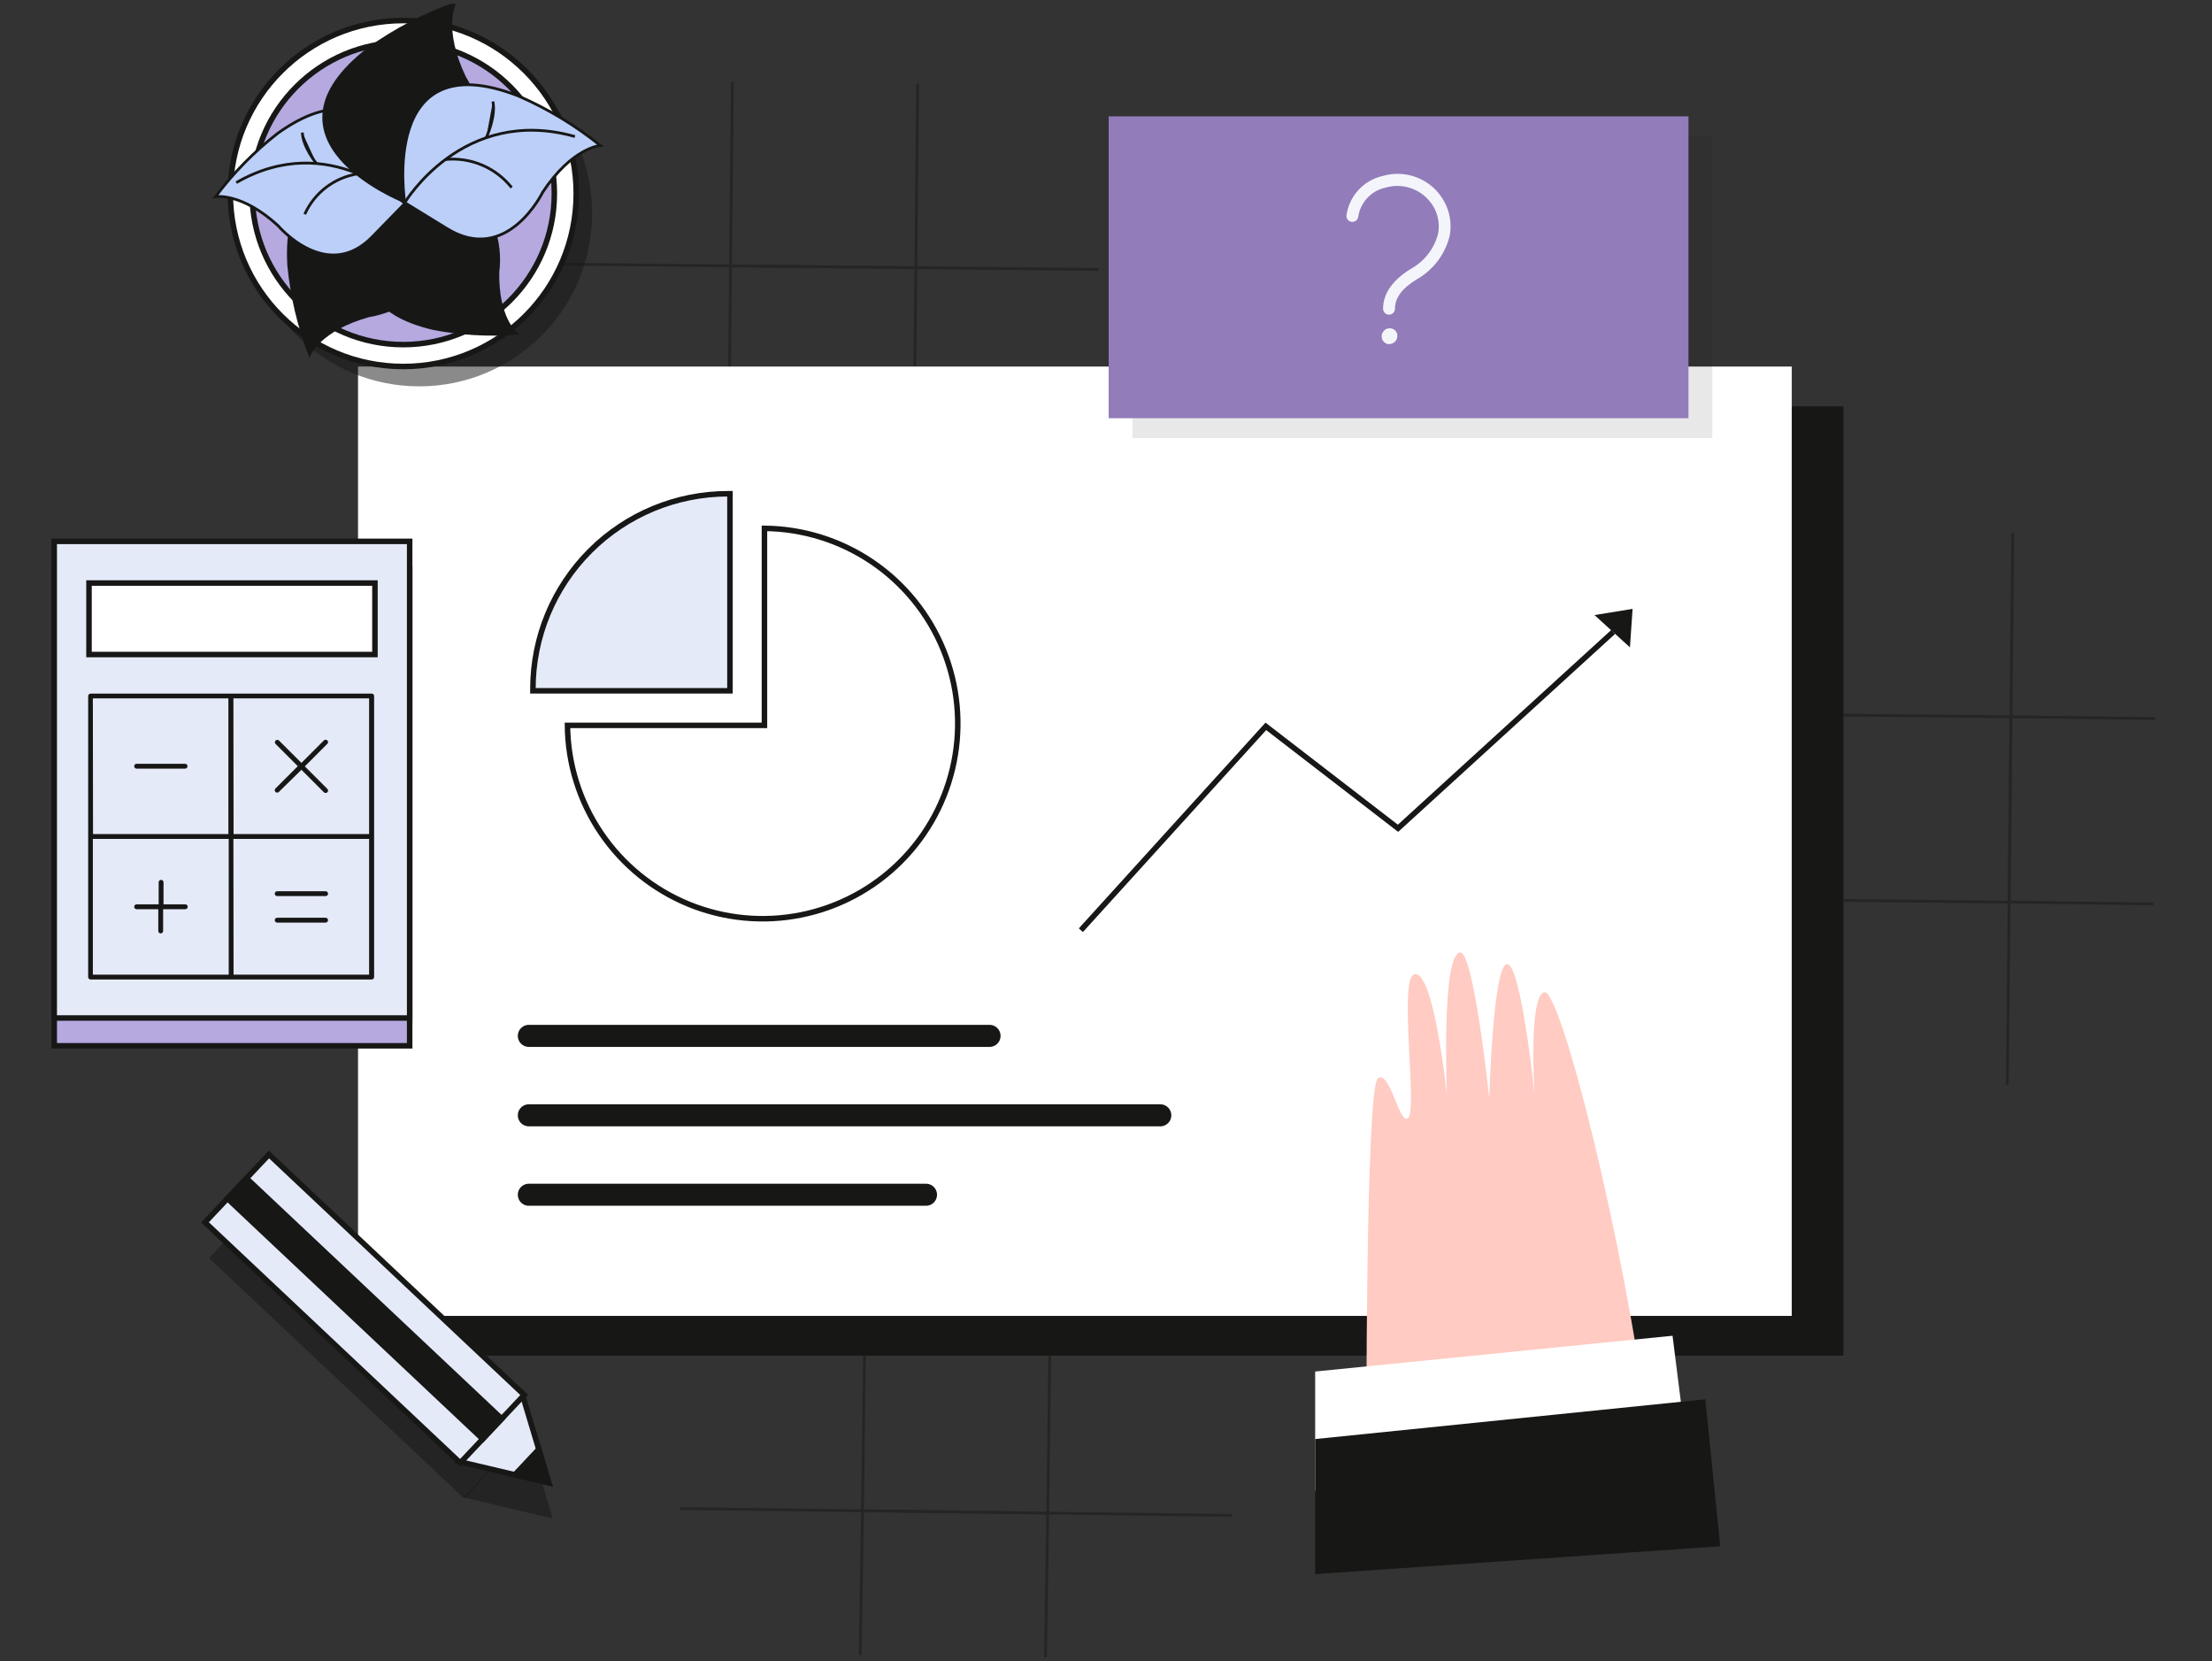<svg width="301" height="226" viewBox="0 0 301 226" fill="none" xmlns="http://www.w3.org/2000/svg">
<rect x="0" y="0" width="301" height="226" fill="#333333" stroke="none"/>
<g clip-path="url(#clip0_1_7425)">
<g opacity="0.5">
<path d="M149.24 61.708L124.198 61.461" stroke="#171716" stroke-width="0.375" stroke-miterlimit="10"/>
<path d="M124.446 36.418L149.488 36.666" stroke="#171716" stroke-width="0.375" stroke-miterlimit="10"/>
<path d="M74.368 35.923L99.411 36.171L99.163 61.213L74.121 60.966" stroke="#171716" stroke-width="0.375" stroke-miterlimit="10"/>
<path d="M124.873 11.383L124.626 36.426L99.411 36.171L99.658 11.136" stroke="#171716" stroke-width="0.375" stroke-miterlimit="10"/>
<path d="M99.583 36.178L124.626 36.426L124.378 61.461L99.336 61.213" stroke="#171716" stroke-width="0.375" stroke-miterlimit="10"/>
</g>
<g opacity="0.5">
<path d="M92.811 180.193L117.853 180.508" stroke="#171716" stroke-width="0.375" stroke-miterlimit="10"/>
<path d="M117.538 205.558L92.503 205.243" stroke="#171716" stroke-width="0.375" stroke-miterlimit="10"/>
<path d="M167.616 206.181L142.573 205.866L142.888 180.816L167.931 181.131" stroke="#171716" stroke-width="0.375" stroke-miterlimit="10"/>
<path d="M117.051 225.201L117.366 205.551L142.573 205.866L142.266 225.516" stroke="#171716" stroke-width="0.375" stroke-miterlimit="10"/>
<path d="M142.401 205.866L117.366 205.551L117.681 180.501L142.716 180.816" stroke="#171716" stroke-width="0.375" stroke-miterlimit="10"/>
</g>
<g opacity="0.5">
<path d="M248.113 147.351L248.353 122.316" stroke="#171716" stroke-width="0.375" stroke-miterlimit="10"/>
<path d="M273.395 122.563L273.148 147.598" stroke="#171716" stroke-width="0.375" stroke-miterlimit="10"/>
<path d="M273.891 72.486L273.643 97.521L248.608 97.273L248.856 72.238" stroke="#171716" stroke-width="0.375" stroke-miterlimit="10"/>
<path d="M293.031 122.983L273.396 122.736L273.643 97.521L293.278 97.768" stroke="#171716" stroke-width="0.375" stroke-miterlimit="10"/>
<path d="M273.643 97.701L273.396 122.736L248.353 122.488L248.601 97.453" stroke="#171716" stroke-width="0.375" stroke-miterlimit="10"/>
</g>
<path d="M250.843 55.281H55.746V184.446H250.843V55.281Z" fill="#171716"/>
<path d="M243.816 49.873H48.718V179.038H243.816V49.873Z" fill="white"/>
<path d="M185.931 197.361C185.931 197.361 185.811 147.861 187.498 146.706C189.186 145.551 190.438 153.313 191.646 152.083C192.853 150.853 190.371 133.296 192.396 132.583C195.111 131.601 196.896 149.083 196.896 149.083C196.896 149.083 196.101 129.756 198.703 129.583C200.541 129.463 202.656 149.451 202.656 149.451C202.656 149.451 203.151 131.271 205.063 131.181C206.976 131.091 208.813 148.911 208.813 148.911C208.813 148.911 207.966 135.411 210.156 134.998C212.346 134.586 221.016 168.688 224.353 195.036" fill="#FFCBC2"/>
<path d="M178.963 186.606L227.593 181.738L229.768 199.033L178.963 202.821V186.606Z" fill="white"/>
<path d="M178.963 195.793L232.048 190.386L234.088 210.381L178.963 214.168V195.793Z" fill="#171716"/>
<path d="M104.023 71.886V98.691H77.218C77.267 103.922 78.86 109.022 81.797 113.351C84.734 117.68 88.884 121.046 93.726 123.025C98.569 125.005 103.888 125.51 109.016 124.477C114.145 123.444 118.854 120.92 122.553 117.221C126.253 113.522 128.777 108.813 129.809 103.684C130.842 98.555 130.337 93.236 128.358 88.394C126.378 83.551 123.013 79.401 118.684 76.464C114.354 73.528 109.254 71.935 104.023 71.886V71.886Z" stroke="#171716" stroke-width="0.75" stroke-miterlimit="10"/>
<path d="M99.328 67.176H99.073C92.03 67.176 85.275 69.974 80.294 74.954C75.314 79.935 72.516 86.69 72.516 93.733C72.516 93.816 72.516 93.906 72.516 93.988H99.328V67.176Z" fill="#E5EAF9" stroke="#171716" stroke-width="0.75" stroke-miterlimit="10"/>
<path d="M147.081 126.561L172.251 98.826L190.236 112.693L219.516 85.978" stroke="#171716" stroke-width="0.75" stroke-miterlimit="10"/>
<path d="M222.156 82.843L216.973 83.683L221.796 88.078L222.156 82.843Z" fill="#171716"/>
<path d="M71.961 140.938H134.653" stroke="#171716" stroke-width="3" stroke-miterlimit="10" stroke-linecap="round"/>
<path d="M71.961 151.746H157.888" stroke="#171716" stroke-width="3" stroke-miterlimit="10" stroke-linecap="round"/>
<path d="M71.961 162.553H126.006" stroke="#171716" stroke-width="3" stroke-miterlimit="10" stroke-linecap="round"/>
<path opacity="0.1" d="M233.008 18.531H154.108V59.601H233.008V18.531Z" fill="#171716"/>
<path d="M229.761 15.831H150.861V56.901H229.761V15.831Z" fill="#927CB9"/>
<path d="M190.138 45.516C190.146 45.585 190.146 45.656 190.138 45.726C190.14 45.867 190.115 46.007 190.063 46.138C190.034 46.204 189.999 46.267 189.958 46.326C189.921 46.387 189.876 46.442 189.823 46.491C189.622 46.688 189.355 46.803 189.073 46.813H188.863C188.796 46.813 188.728 46.813 188.661 46.746L188.473 46.648C188.414 46.611 188.361 46.566 188.316 46.513C188.265 46.464 188.219 46.408 188.181 46.348C188.141 46.29 188.108 46.227 188.083 46.161C188.052 46.096 188.029 46.028 188.016 45.958C188.008 45.888 188.008 45.818 188.016 45.748C188.008 45.678 188.008 45.608 188.016 45.538C188.038 45.465 188.068 45.395 188.106 45.328C188.128 45.263 188.161 45.202 188.203 45.148C188.242 45.086 188.287 45.028 188.338 44.976L188.496 44.841L188.683 44.743L188.886 44.683C189.06 44.647 189.24 44.654 189.41 44.705C189.581 44.756 189.736 44.849 189.861 44.976C189.914 45.026 189.959 45.084 189.996 45.148C190.037 45.203 190.07 45.264 190.093 45.328C190.119 45.388 190.134 45.451 190.138 45.516ZM195.816 26.346C194.909 25.223 193.688 24.397 192.31 23.972C190.931 23.547 189.457 23.543 188.076 23.961C186.817 24.259 185.679 24.932 184.811 25.891C183.944 26.849 183.387 28.049 183.216 29.331C183.204 29.536 183.271 29.739 183.403 29.897C183.535 30.055 183.722 30.157 183.927 30.182C184.131 30.206 184.337 30.152 184.504 30.031C184.67 29.909 184.783 29.728 184.821 29.526C184.954 28.563 185.38 27.665 186.04 26.951C186.699 26.238 187.562 25.744 188.511 25.536C189.578 25.217 190.715 25.218 191.782 25.54C192.848 25.861 193.797 26.488 194.511 27.343C195.021 27.941 195.393 28.645 195.599 29.403C195.805 30.162 195.841 30.957 195.703 31.731C195.45 32.758 194.986 33.721 194.341 34.559C193.695 35.397 192.882 36.092 191.953 36.598C189.516 38.098 188.203 39.936 188.203 42.006C188.203 42.22 188.289 42.426 188.44 42.578C188.592 42.73 188.798 42.816 189.013 42.816C189.228 42.816 189.434 42.73 189.586 42.578C189.738 42.426 189.823 42.22 189.823 42.006C189.823 40.506 190.821 39.201 192.771 38.016C193.889 37.386 194.865 36.533 195.639 35.51C196.413 34.487 196.969 33.315 197.271 32.068C197.454 31.068 197.419 30.04 197.168 29.055C196.917 28.07 196.455 27.151 195.816 26.361V26.346Z" fill="#F3F5FB"/>
<path d="M55.746 77.436H7.378V142.288H55.746V77.436Z" fill="#B5A9E0" stroke="#171716" stroke-width="0.75" stroke-miterlimit="10"/>
<path d="M55.746 73.656H7.378V138.508H55.746V73.656Z" fill="#E5EAF9" stroke="#171716" stroke-width="0.75" stroke-miterlimit="10"/>
<path d="M51.021 79.326H12.111V89.053H51.021V79.326Z" fill="white" stroke="#171716" stroke-width="0.75" stroke-miterlimit="10"/>
<path fill-rule="evenodd" clip-rule="evenodd" d="M50.578 133.266H12.328C12.241 133.266 12.157 133.231 12.095 133.169C12.033 133.107 11.998 133.023 11.998 132.936V113.818V94.701C11.997 94.657 12.005 94.614 12.021 94.573C12.037 94.533 12.062 94.496 12.092 94.465C12.123 94.434 12.16 94.41 12.201 94.394C12.241 94.377 12.284 94.37 12.328 94.371H50.578C50.666 94.371 50.75 94.405 50.812 94.467C50.873 94.529 50.908 94.613 50.908 94.701V113.818V132.936C50.908 133.023 50.873 133.107 50.812 133.169C50.75 133.231 50.666 133.266 50.578 133.266ZM31.783 132.606H50.226V114.141H31.761L31.783 132.606ZM31.123 132.606V114.141H12.636V132.606H31.123ZM31.783 113.481H50.226V95.016H31.761L31.783 113.481ZM12.658 113.481H31.078V95.016H12.636L12.658 113.481ZM18.591 104.578C18.503 104.578 18.419 104.543 18.357 104.481C18.295 104.42 18.261 104.336 18.261 104.248C18.261 104.161 18.295 104.077 18.357 104.015C18.419 103.953 18.503 103.918 18.591 103.918H25.183C25.227 103.917 25.27 103.925 25.311 103.941C25.351 103.957 25.388 103.982 25.419 104.012C25.45 104.043 25.474 104.08 25.49 104.121C25.506 104.161 25.514 104.205 25.513 104.248C25.513 104.336 25.478 104.42 25.416 104.481C25.355 104.543 25.271 104.578 25.183 104.578H18.591ZM18.591 123.703C18.503 123.703 18.419 123.668 18.357 123.606C18.295 123.545 18.261 123.461 18.261 123.373C18.261 123.286 18.295 123.202 18.357 123.14C18.419 123.078 18.503 123.043 18.591 123.043H21.591V120.043C21.591 119.956 21.625 119.872 21.687 119.81C21.749 119.748 21.833 119.713 21.921 119.713C22.008 119.713 22.092 119.748 22.154 119.81C22.216 119.872 22.251 119.956 22.251 120.043V123.043H25.213C25.257 123.042 25.3 123.05 25.341 123.066C25.381 123.082 25.418 123.107 25.449 123.137C25.48 123.168 25.504 123.205 25.52 123.246C25.536 123.286 25.544 123.33 25.543 123.373C25.543 123.461 25.508 123.545 25.447 123.606C25.385 123.668 25.301 123.703 25.213 123.703H22.198V126.666C22.198 126.753 22.163 126.837 22.102 126.899C22.04 126.961 21.956 126.996 21.868 126.996C21.825 126.997 21.781 126.989 21.741 126.973C21.7 126.956 21.663 126.932 21.633 126.901C21.602 126.87 21.577 126.834 21.561 126.793C21.545 126.753 21.537 126.709 21.538 126.666V123.703H18.591ZM37.483 101.203C37.43 101.14 37.402 101.059 37.406 100.976C37.409 100.894 37.444 100.816 37.502 100.757C37.561 100.699 37.639 100.664 37.721 100.661C37.804 100.657 37.885 100.685 37.948 100.738L41.016 103.798L44.076 100.738C44.138 100.677 44.221 100.642 44.308 100.642C44.395 100.642 44.479 100.677 44.541 100.738C44.573 100.768 44.599 100.804 44.616 100.844C44.634 100.884 44.643 100.927 44.643 100.971C44.643 101.014 44.634 101.058 44.616 101.098C44.599 101.138 44.573 101.174 44.541 101.203L41.481 104.271L44.541 107.331C44.573 107.36 44.599 107.396 44.616 107.436C44.634 107.476 44.643 107.519 44.643 107.563C44.643 107.607 44.634 107.65 44.616 107.69C44.599 107.73 44.573 107.766 44.541 107.796C44.479 107.857 44.395 107.891 44.308 107.891C44.221 107.891 44.138 107.857 44.076 107.796L41.016 104.736L37.926 107.766C37.862 107.819 37.782 107.847 37.699 107.843C37.616 107.839 37.538 107.805 37.48 107.747C37.421 107.688 37.387 107.61 37.383 107.527C37.38 107.445 37.407 107.364 37.461 107.301L40.521 104.241L37.483 101.203ZM37.716 121.918C37.628 121.918 37.544 121.883 37.482 121.821C37.42 121.76 37.386 121.676 37.386 121.588C37.386 121.501 37.42 121.417 37.482 121.355C37.544 121.293 37.628 121.258 37.716 121.258H44.308C44.396 121.258 44.48 121.293 44.541 121.355C44.603 121.417 44.638 121.501 44.638 121.588C44.639 121.632 44.631 121.675 44.615 121.716C44.599 121.756 44.575 121.793 44.544 121.824C44.513 121.855 44.476 121.879 44.436 121.895C44.395 121.911 44.352 121.919 44.308 121.918H37.716ZM37.716 125.526C37.628 125.526 37.544 125.491 37.482 125.429C37.42 125.367 37.386 125.283 37.386 125.196C37.386 125.108 37.42 125.024 37.482 124.962C37.544 124.9 37.628 124.866 37.716 124.866H44.308C44.396 124.866 44.48 124.9 44.541 124.962C44.603 125.024 44.638 125.108 44.638 125.196C44.638 125.283 44.603 125.367 44.541 125.429C44.48 125.491 44.396 125.526 44.308 125.526H37.716Z" fill="#171716"/>
<path opacity="0.5" fill-rule="evenodd" clip-rule="evenodd" d="M75.223 206.608L71.638 194.653L63.073 203.736L75.223 206.608Z" fill="#171716"/>
<path opacity="0.5" d="M37.144 161.926L28.438 171.168L63.169 203.886L71.876 194.643L37.144 161.926Z" fill="#171716"/>
<path fill-rule="evenodd" clip-rule="evenodd" d="M74.683 201.748L71.098 189.786L62.533 198.876L74.683 201.748Z" fill="#E5EAF9" stroke="#171716" stroke-width="0.75" stroke-miterlimit="10"/>
<path fill-rule="evenodd" clip-rule="evenodd" d="M70.056 200.653L74.683 201.748L73.318 197.188L70.056 200.653Z" fill="#171716" stroke="#171716" stroke-width="0.75" stroke-miterlimit="10"/>
<path d="M36.599 157.072L27.892 166.314L62.623 199.032L71.33 189.789L36.599 157.072Z" fill="#E5EAF9" stroke="#171716" stroke-width="0.75" stroke-miterlimit="10"/>
<path d="M33.539 160.32L30.952 163.066L65.683 195.784L68.27 193.038L33.539 160.32Z" fill="#171716" stroke="#171716" stroke-width="0.75" stroke-miterlimit="10"/>
<path opacity="0.5" d="M57.043 52.566C70.041 52.566 80.578 42.029 80.578 29.031C80.578 16.033 70.041 5.496 57.043 5.496C44.045 5.496 33.508 16.033 33.508 29.031C33.508 42.029 44.045 52.566 57.043 52.566Z" fill="#171716"/>
<path d="M54.876 49.866C67.874 49.866 78.411 39.329 78.411 26.331C78.411 13.333 67.874 2.796 54.876 2.796C41.878 2.796 31.341 13.333 31.341 26.331C31.341 39.329 41.878 49.866 54.876 49.866Z" fill="white" stroke="#171716" stroke-width="0.75" stroke-miterlimit="10"/>
<path d="M54.876 46.888C66.229 46.888 75.433 37.684 75.433 26.331C75.433 14.977 66.229 5.773 54.876 5.773C43.522 5.773 34.318 14.977 34.318 26.331C34.318 37.684 43.522 46.888 54.876 46.888Z" fill="#B5A9E0" stroke="#171716" stroke-width="0.75" stroke-miterlimit="10"/>
<path d="M39.283 36.081C39.681 40.233 40.637 44.312 42.126 48.208C42.126 48.208 43.506 44.811 50.203 42.958C50.203 42.958 60.703 41.511 58.506 32.556L57.006 26.368C57.006 26.368 38.203 16.723 39.283 36.081Z" fill="#171716" stroke="#171716" stroke-width="0.375" stroke-miterlimit="10"/>
<path d="M57.006 26.391C57.006 26.391 42.621 29.623 42.006 44.706" stroke="#171716" stroke-width="0.375" stroke-miterlimit="10"/>
<path d="M58.911 44.691C62.631 45.419 66.433 45.643 70.213 45.358C70.213 45.358 67.611 43.266 67.753 36.966C67.753 36.966 69.253 27.418 60.846 27.028L55.078 26.766C55.078 26.766 41.766 40.611 58.911 44.691Z" fill="#171716" stroke="#171716" stroke-width="0.375" stroke-miterlimit="10"/>
<path d="M55.078 26.766C55.078 26.766 54.148 40.108 67.131 44.556" stroke="#171716" stroke-width="0.375" stroke-miterlimit="10"/>
<path d="M56.121 33.658C57.252 34.618 58.607 35.279 60.06 35.579C61.513 35.879 63.019 35.809 64.438 35.376" fill="#171716"/>
<path d="M56.121 33.658C57.252 34.618 58.607 35.279 60.06 35.579C61.513 35.879 63.019 35.809 64.438 35.376" stroke="#171716" stroke-width="0.375" stroke-miterlimit="10"/>
<path d="M58.611 38.488C58.611 38.488 58.175 41.203 56.833 42.448L58.611 38.488Z" fill="#171716"/>
<path d="M58.611 38.488C58.611 38.488 58.175 41.203 56.833 42.448" stroke="#171716" stroke-width="0.375" stroke-miterlimit="10"/>
<path d="M37.828 18.111C34.617 20.601 31.757 23.512 29.323 26.766C29.323 26.766 32.848 26.136 37.836 30.703C37.836 30.703 44.511 38.631 50.736 32.143L55.078 27.688C55.078 27.688 53.256 7.146 37.828 18.111Z" fill="#BBCFF9" stroke="#171716" stroke-width="0.375" stroke-miterlimit="10"/>
<path d="M55.078 27.688C55.078 27.688 44.916 17.503 32.151 24.846" stroke="#171716" stroke-width="0.375" stroke-miterlimit="10"/>
<path d="M48.726 23.646C47.152 23.883 45.662 24.511 44.394 25.473C43.126 26.435 42.119 27.699 41.466 29.151" stroke="#171716" stroke-width="0.375" stroke-miterlimit="10"/>
<path d="M43.078 22.266C43.078 22.266 41.203 20.016 41.143 18.036L43.078 22.266Z" fill="#171716"/>
<path d="M43.078 22.266C43.078 22.266 41.203 20.016 41.143 18.036" stroke="#171716" stroke-width="0.375" stroke-miterlimit="10"/>
<path d="M50.218 6.583C53.795 4.044 57.701 2.003 61.828 0.516C61.828 0.516 60.073 3.943 63.215 10.513C63.215 10.513 69.29 19.866 60.658 24.246L54.711 27.298C54.711 27.298 34.078 19.011 50.218 6.583Z" fill="#171716" stroke="#171716" stroke-width="0.375" stroke-miterlimit="10"/>
<path d="M54.681 27.298C54.681 27.298 47.376 13.663 58.933 2.826" stroke="#171716" stroke-width="0.375" stroke-miterlimit="10"/>
<path d="M52.828 13.266C52.828 13.266 51.081 10.626 49.078 9.943L52.828 13.266Z" fill="#171716"/>
<path d="M52.828 13.266C52.828 13.266 51.081 10.626 49.078 9.943" stroke="#171716" stroke-width="0.375" stroke-miterlimit="10"/>
<path d="M70.513 13.048C74.524 14.787 78.282 17.057 81.688 19.798C81.688 19.798 77.848 20.068 73.843 26.158C73.843 26.158 68.976 36.186 60.763 31.063L55.078 27.576C55.078 27.576 51.546 5.676 70.513 13.048Z" fill="#BBCFF9" stroke="#171716" stroke-width="0.375" stroke-miterlimit="10"/>
<path d="M55.078 27.576C55.078 27.576 62.983 14.278 78.231 18.576" stroke="#171716" stroke-width="0.375" stroke-miterlimit="10"/>
<path d="M60.621 21.696C62.321 21.532 64.035 21.796 65.607 22.464C67.179 23.132 68.559 24.183 69.621 25.521" stroke="#171716" stroke-width="0.375" stroke-miterlimit="10"/>
<path d="M66.163 18.741C66.163 18.741 67.521 15.876 67.071 13.806L66.163 18.741Z" fill="#171716"/>
<path d="M66.163 18.741C66.163 18.741 67.521 15.876 67.071 13.806" stroke="#171716" stroke-width="0.375" stroke-miterlimit="10"/>
</g>
<defs>
<clipPath id="clip0_1_7425">
<rect width="300" height="225" fill="white" transform="translate(0.328 0.516)"/>
</clipPath>
</defs>
</svg>
